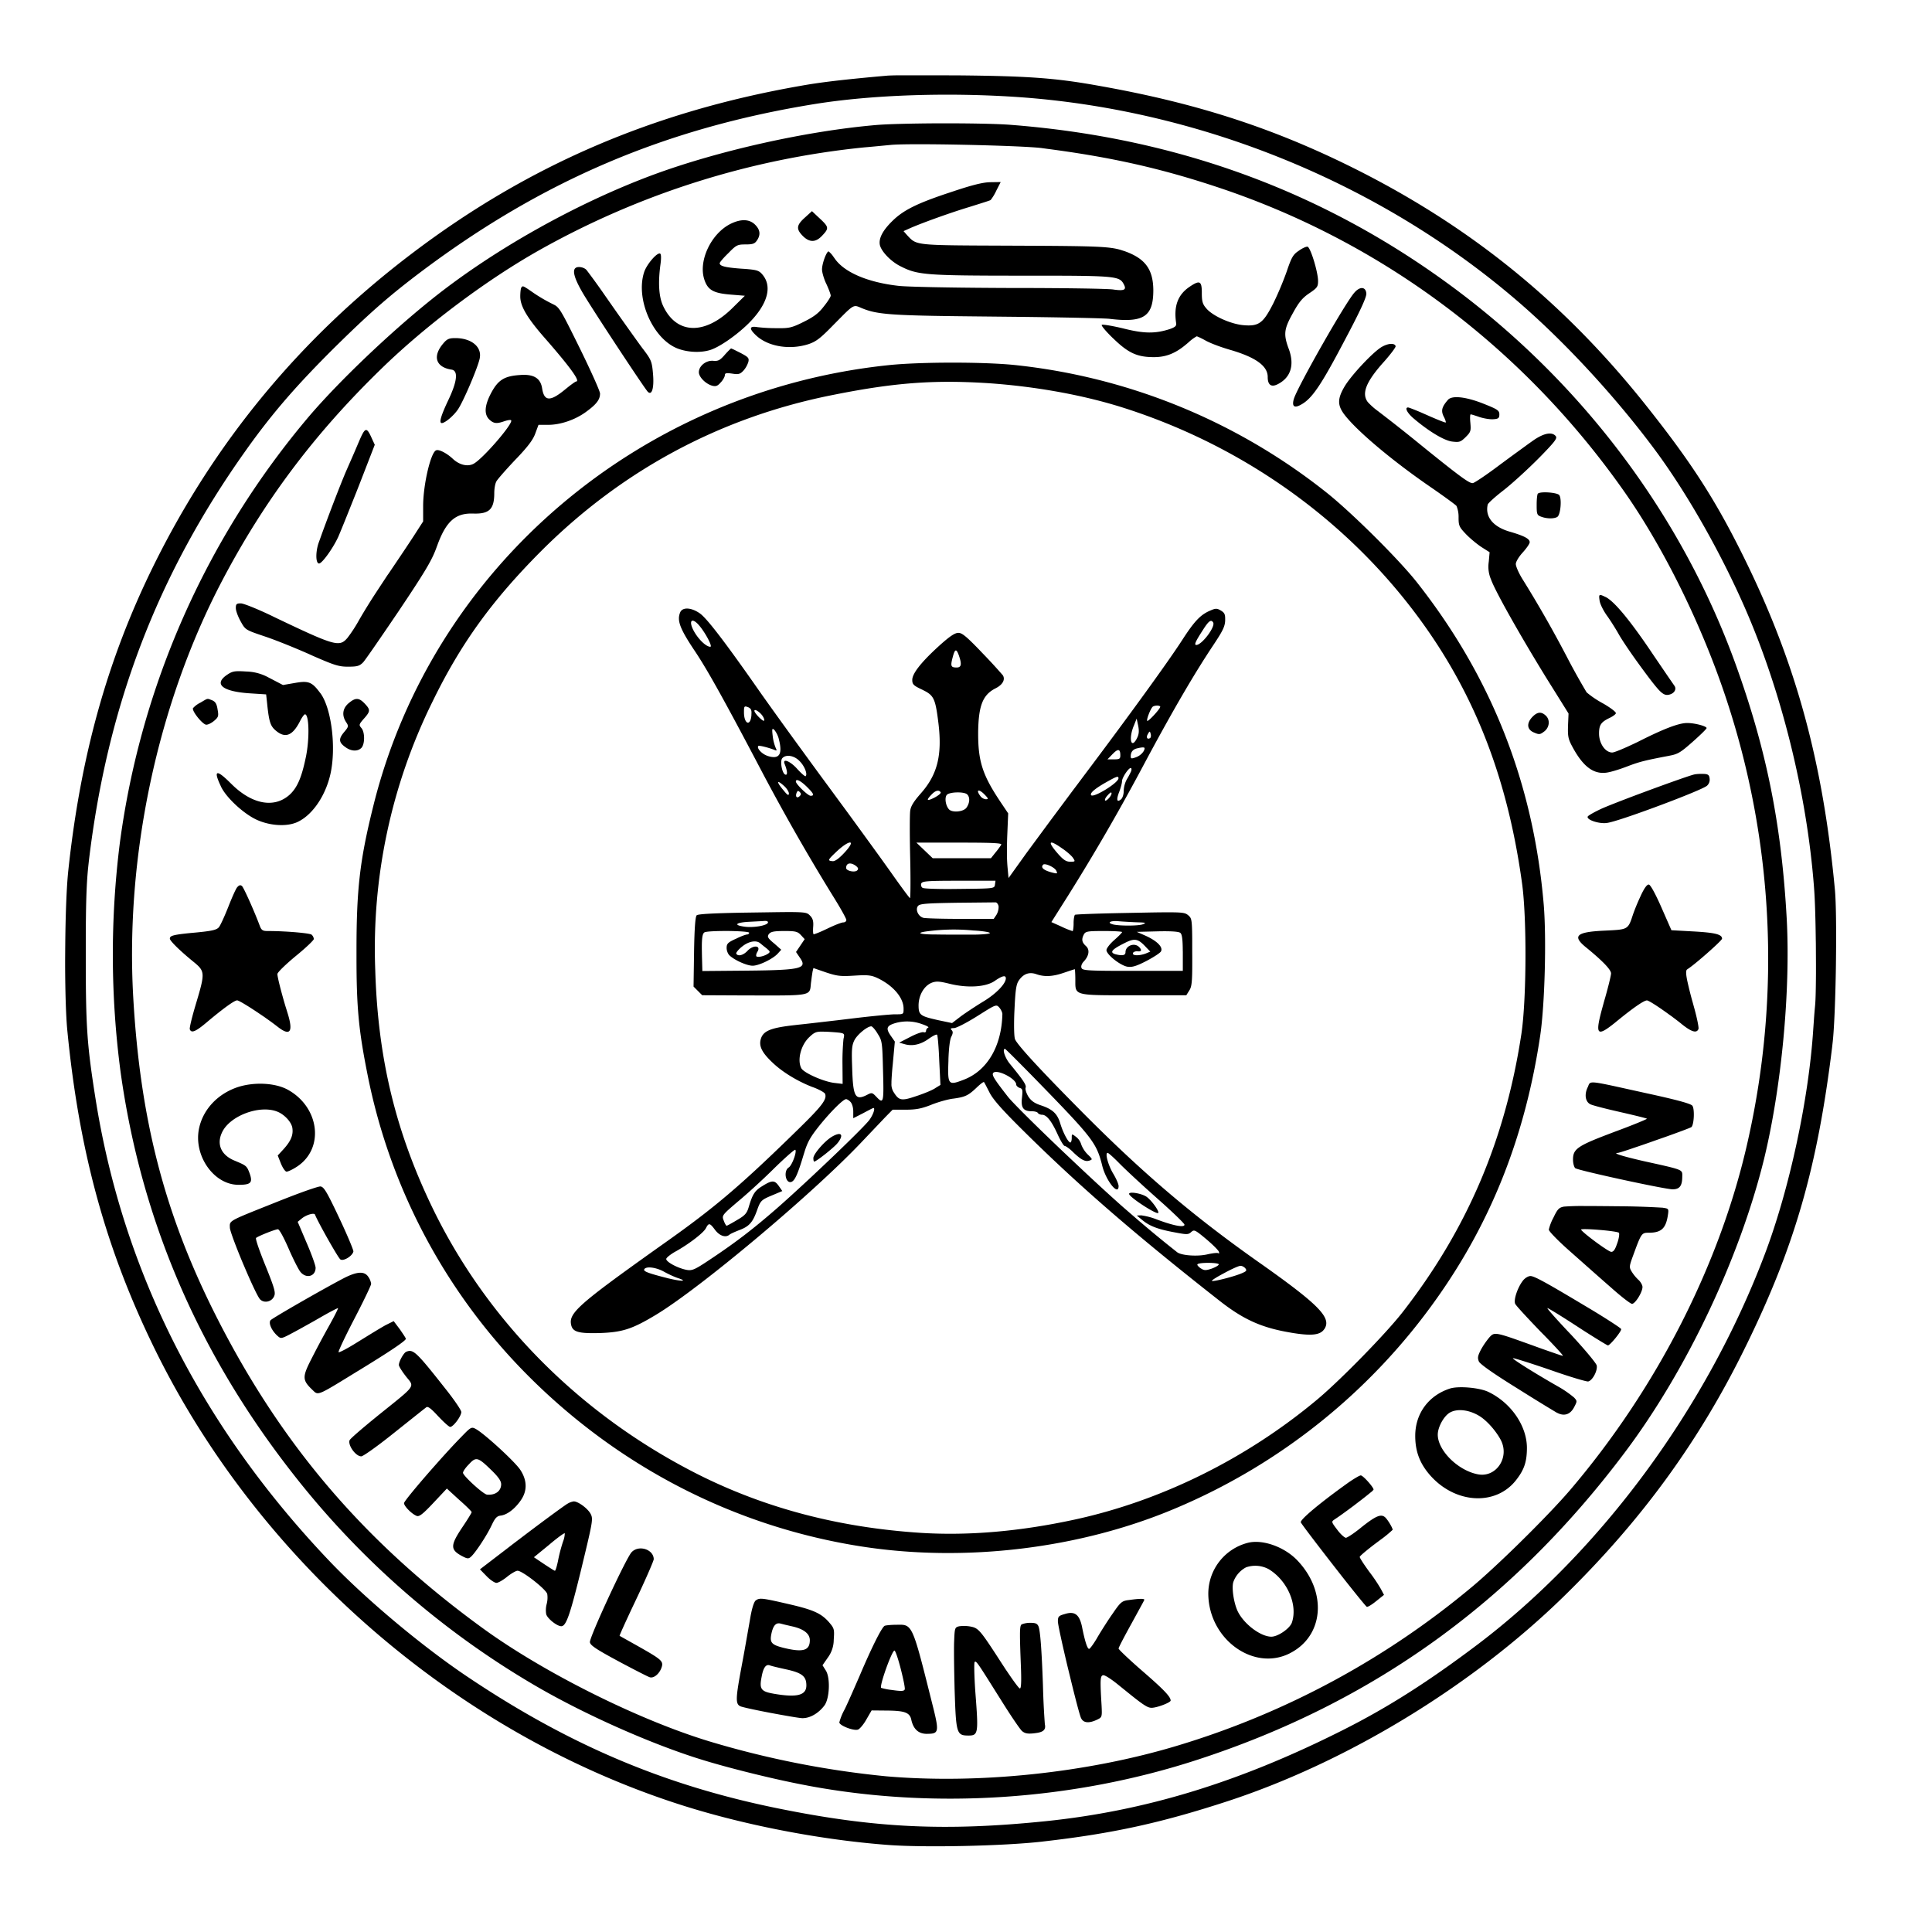 <svg xmlns="http://www.w3.org/2000/svg" width="48" height="48" viewBox="0 0 48 48" fill="currentColor"><path d="m25.886 45.755.031-.004c1.737-.198 2.944-.465 4.59-1.003 2.969-.974 6.054-2.852 8.334-5.075 1.937-1.89 3.388-3.88 4.537-6.235l.035-.071c1.182-2.427 1.742-4.385 2.105-7.345l.01-.09c.04-.322.068-1.035.082-1.77l.003-.188.002-.187c.008-.701.001-1.365-.026-1.668-.293-3.153-.957-5.604-2.22-8.184l-.047-.096c-.724-1.465-1.335-2.4-2.49-3.846-2.047-2.554-4.396-4.437-7.33-5.88-1.933-.95-3.797-1.551-6.125-1.968l-.168-.03c-1.019-.18-1.705-.225-3.36-.242l-.525-.002h-.946a7 7 0 0 0-.317.007l-.315.028c-.886.083-1.393.143-1.857.227l-.017.003c-3.659.642-6.753 1.977-9.614 4.144-2.797 2.115-4.939 4.708-6.469 7.827-1.129 2.305-1.792 4.695-2.094 7.539l-.004.04c-.04.41-.064 1.095-.07 1.794l-.001.092-.002.277v.16c.003.63.02 1.215.051 1.556.293 3.046.961 5.476 2.185 7.97 2.586 5.26 7.434 9.477 12.97 11.277 1.587.517 3.526.896 5.237 1.025.908.069 2.861.027 3.825-.082m-6.562-.827c-2.751-.558-5.09-1.535-7.552-3.164l-.075-.05c-1.138-.753-2.56-1.938-3.478-2.894-3.197-3.343-5.166-7.22-5.847-11.531l-.025-.158c-.183-1.187-.215-1.644-.216-3.258v-.4c.001-.997.016-1.47.056-1.89l.006-.058.01-.092.005-.046c.457-3.838 1.694-7.09 3.878-10.166l.06-.085c.645-.9 1.232-1.573 2.172-2.508l.104-.102c.814-.798 1.286-1.206 2.047-1.78 3.012-2.262 6.067-3.563 9.777-4.162 1.444-.232 3.357-.293 5.111-.168 4.516.328 8.963 2.154 12.346 5.066 1.211 1.042 2.508 2.46 3.478 3.782.762 1.047 1.56 2.451 2.159 3.812.913 2.077 1.547 4.618 1.727 6.951l.005.07c.02.264.034.743.04 1.238l.002.1.001.142.002.382v.22c-.002.355-.008.649-.02.783l-.005.057c-.008.082-.018.2-.026.32l-.003.042-.013.184c-.112 1.75-.594 3.985-1.206 5.6-1.444 3.813-4.06 7.362-7.128 9.688-1.226.925-2.231 1.566-3.348 2.128l-.052.026c-2.55 1.28-4.87 1.986-7.338 2.24-2.487.254-4.24.172-6.654-.319m10.446-1.214c4.344-1.418 7.812-3.916 10.605-7.638 1.53-2.037 2.844-4.811 3.452-7.28.43-1.766.659-4.157.564-5.957-.13-2.357-.5-4.209-1.28-6.363-1.323-3.644-3.757-6.905-6.938-9.283-3.19-2.384-6.821-3.742-10.945-4.082l-.125-.01c-.293-.023-.87-.035-1.471-.037h-.343c-.623.004-1.22.017-1.508.041-1.733.147-3.926.638-5.538 1.232-1.915.708-3.987 1.872-5.513 3.095l-.046.037c-1.047.844-2.253 1.999-2.982 2.847a20.6 20.6 0 0 0-4.727 10.645 22.2 22.2 0 0 0 .022 5.681c.512 3.666 1.926 6.962 4.274 9.964a21.2 21.2 0 0 0 6.016 5.267l.069.04c1.18.683 2.745 1.379 3.953 1.766l.055.017c.682.217 1.87.512 2.667.66l.039.008c3.167.595 6.61.362 9.7-.65m-7.748.418a23 23 0 0 1-4.378-.862c-1.784-.538-4.15-1.723-5.667-2.83-2.965-2.158-5.037-4.605-6.653-7.831-1.246-2.495-1.84-4.812-2.013-7.819-.202-3.52.603-7.297 2.198-10.343C6.556 12.45 7.8 10.79 9.465 9.171c1.112-1.086 2.628-2.223 3.956-2.968a20.7 20.7 0 0 1 8.058-2.542l.072-.006.164-.015.188-.018.222-.021c.47-.048 3.22.013 3.75.077l.145.02c1.592.208 2.828.486 4.245.958 4.077 1.357 7.58 3.985 10.088 7.556.979 1.395 1.914 3.29 2.517 5.096a20.53 20.53 0 0 1 .56 11.014c-.676 3.05-2.254 6.156-4.425 8.702l-.034.039c-.234.27-.578.631-.946 1l-.062.062-.185.183-.119.117c-.396.385-.789.75-1.08.994a20.7 20.7 0 0 1-7.322 3.95c-2.25.68-4.947.96-7.235.763M20.087 8.55c.19-.064.297-.146.616-.474l.21-.212c.305-.307.314-.286.484-.214l.024.01c.367.15.698.18 2.742.2l.959.01c1.239.013 2.3.036 2.442.051.853.104 1.09-.056 1.09-.715-.005-.517-.203-.784-.711-.965l-.072-.023-.02-.007c-.286-.085-.604-.098-2.389-.106L24.296 6.1c-1.573-.008-1.544-.03-1.753-.25l-.095-.108.117-.052.028-.013c.3-.134 1.03-.396 1.476-.53l.245-.077c.163-.051.283-.09.298-.1a1.2 1.2 0 0 0 .142-.236l.108-.211-.264.004c-.181.004-.447.07-.93.232l-.084.028-.055.018c-.77.258-1.096.426-1.36.687-.246.241-.345.44-.307.603.043.16.267.395.498.514l.052.026c.394.195.637.213 2.887.214h.528c1.92.001 1.99.019 2.094.215l.007.014c.06.122-.002.15-.24.119l-.034-.005c-.154-.02-1.15-.035-2.304-.037h-.264l-.402-.002c-1.181-.007-2.135-.027-2.352-.05-.771-.086-1.357-.336-1.594-.68l-.028-.039a.6.6 0 0 0-.123-.138c-.052 0-.164.301-.164.448 0 .07.044.225.101.348l.007.013c.06.13.108.259.108.29s-.078.154-.173.27c-.121.16-.242.253-.474.369l-.078.039c-.247.12-.326.135-.603.13a4 4 0 0 1-.49-.025c-.203-.034-.216.035-.044.198.297.285.84.375 1.31.224m.34-2.696.03-.032c.146-.161.127-.194-.129-.43l-.155-.146-.176.16c-.212.19-.22.284-.052.456.168.168.323.164.482-.008m-2.8 2.847c.232-.065.667-.366.973-.668.474-.474.595-.917.34-1.214l-.008-.01c-.08-.088-.133-.105-.426-.128l-.107-.007c-.389-.03-.518-.064-.518-.135 0-.022.094-.134.215-.25l.045-.046c.152-.152.192-.168.358-.17h.052c.146-.002.2-.02.247-.088l.005-.006c.099-.143.086-.268-.043-.397-.142-.142-.354-.146-.608-.021-.482.239-.804.916-.655 1.377l.004.014c.085.25.22.33.628.365l.377.031-.31.306c-.686.677-1.388.655-1.72-.051-.108-.229-.13-.582-.065-1.047l.003-.026c.014-.117.013-.212-.011-.228-.07-.043-.328.254-.397.452-.228.68.229 1.701.862 1.917.237.082.53.095.758.03m14.12.844c.32-.163.419-.47.277-.866l-.014-.036c-.12-.335-.105-.467.091-.825l.042-.076c.139-.248.225-.347.39-.458l.035-.024c.16-.11.18-.145.18-.278 0-.224-.19-.844-.263-.853-.035-.004-.134.04-.22.104l-.015.01c-.121.083-.163.16-.266.458l-.012.036a8 8 0 0 1-.336.8l-.026.05c-.236.456-.35.527-.737.49-.309-.034-.734-.226-.892-.404l-.023-.027c-.078-.093-.096-.163-.098-.339v-.055c-.003-.275-.058-.295-.31-.123-.289.198-.392.482-.327.904.008.065-.026.095-.156.142-.362.117-.642.117-1.167-.017l-.06-.014c-.246-.056-.45-.088-.466-.072-.017.017.102.16.271.324l.022.02c.37.358.59.457 1.004.457.308 0 .545-.099.814-.329l.047-.04a1 1 0 0 1 .2-.148c.015 0 .1.039.195.09l.032.018c.105.059.351.153.559.214l.019.006c.652.187.954.4.96.675v.01c0 .198.091.258.25.176M16.224 9.29l-.006-.066c-.024-.249-.054-.304-.228-.535l-.022-.028c-.112-.15-.37-.513-.63-.88l-.124-.177-.195-.279a17 17 0 0 0-.447-.617c-.063-.071-.218-.098-.275-.048l-.005.004q-.106.103.163.573l.01.018c.206.361 1.53 2.369 1.628 2.477.102.106.162-.09.131-.442m-7.577 7.273h.045c.195-.002.246-.023.33-.107l.006-.007c.059-.07.317-.443.635-.91l.229-.337.026-.039.217-.325c.48-.725.612-.962.714-1.247l.015-.04c.217-.596.45-.803.876-.792h.014c.396.014.523-.104.526-.493v-.014c0-.104.02-.227.048-.282l.003-.007c.025-.05.223-.276.445-.512l.025-.027.049-.05c.283-.299.398-.458.451-.609l.078-.21h.24c.3 0 .66-.12.93-.314l.019-.014c.254-.185.34-.302.34-.448v-.005c-.01-.076-.22-.542-.476-1.067l-.028-.057c-.414-.838-.491-.989-.609-1.063l-.008-.005-.06-.03a4 4 0 0 1-.448-.259l-.142-.098c-.15-.1-.15-.091-.18-.057-.018.013-.031.117-.031.229 0 .245.177.542.634 1.06l.088.101c.544.63.772.95.666.95-.016 0-.119.072-.235.167l-.057.046c-.353.287-.5.279-.551-.03l-.002-.011c-.038-.255-.21-.359-.548-.333l-.052.004c-.35.03-.5.132-.663.436q-.253.473-.047.668c.108.1.181.108.375.039l.02-.006c.07-.022.132-.031.144-.016.069.065-.707.965-.935 1.082-.144.075-.344.028-.502-.115l-.011-.01c-.147-.138-.345-.242-.414-.211-.132.046-.32.84-.323 1.37v.396l-.238.37c-.091.14-.26.394-.438.657l-.182.27q-.03.04-.056.081l-.054.082-.083.126-.042.064-.067.102a15 15 0 0 0-.405.652l-.03.052a3.5 3.5 0 0 1-.287.44l-.01.011c-.192.218-.316.182-1.786-.52l-.098-.048c-.355-.169-.687-.302-.753-.302h-.018c-.092.002-.107.023-.107.116 0 .067.052.206.114.32l.029.052c.097.172.13.182.568.33l.035.012c.26.088.713.271 1.06.424l.11.05c.38.166.543.231.687.255l.023.004.044.005.015.001q.049.004.103.003m23.65-6.495.025-.014c.275-.148.499-.48 1.095-1.616l.095-.18c.316-.603.443-.892.434-.969-.016-.17-.162-.176-.298-.017l-.007.008c-.116.137-.447.683-.768 1.246l-.063.11c-.32.567-.618 1.124-.663 1.271l-.002.005c-.05.174.003.231.151.156m-21.319.443c.078 0 .293-.18.401-.34.14-.208.503-1.061.542-1.275l.001-.009c.047-.275-.215-.487-.608-.487h-.027c-.133.003-.182.027-.266.124l-.008.01c-.272.319-.186.59.21.65.16.026.14.275-.064.714l-.042.089c-.165.356-.213.524-.139.524m28.928 8.686.013-.002c.093-.012.296-.073.466-.137l.085-.032c.271-.102.42-.139.996-.248l.023-.005c.19-.035.268-.081.52-.303l.047-.041c.19-.168.345-.32.345-.34 0-.048-.293-.126-.482-.126-.207 0-.574.138-1.229.47l-.078.037c-.264.126-.504.226-.555.226-.172 0-.328-.224-.328-.47v-.024c.004-.2.057-.268.276-.372.07-.035.134-.082.142-.108.01-.03-.133-.138-.318-.245a2.4 2.4 0 0 1-.405-.272l-.004-.004a17 17 0 0 1-.5-.9l-.056-.106a29 29 0 0 0-1.048-1.824c-.086-.142-.155-.302-.155-.358 0-.054.069-.172.163-.277l.01-.011c.094-.104.172-.216.172-.254 0-.087-.142-.16-.513-.267-.4-.121-.599-.367-.53-.668.009-.035.18-.19.38-.345.202-.155.59-.508.865-.784l.093-.094c.34-.35.395-.427.351-.479-.095-.112-.293-.073-.551.104l-.113.08-.452.329-.035.026-.228.168-.06.045c-.291.218-.559.397-.614.415h-.002c-.07.021-.28-.129-1.006-.712l-.112-.09-.254-.206a41 41 0 0 0-.96-.757l-.024-.019a1.7 1.7 0 0 1-.26-.23l-.004-.006c-.146-.207-.039-.484.364-.944l.065-.073c.158-.18.277-.34.269-.365-.026-.078-.173-.074-.332.013-.208.11-.768.706-.937.991l-.007.012c-.168.289-.168.448-.013.664.29.396 1.172 1.143 2.134 1.806l.106.073c.287.2.534.38.561.412a.7.7 0 0 1 .052.276v.039c.002.18.025.219.185.387.1.104.272.246.384.32l.202.128-.021.237a.8.8 0 0 0 .057.442l.007.02c.13.33.722 1.376 1.341 2.383l.042.068.043.069.169.27.323.518-.013.301-.001.038c-.006.228.01.303.105.479.263.493.522.692.844.652M17.91 9.498c.056-.06.099-.142.099-.177 0-.051.034-.06.185-.038.155.025.194.012.276-.074a.6.6 0 0 0 .12-.21l.004-.014c.02-.092-.007-.116-.193-.215l-.126-.063a1 1 0 0 0-.11-.05c-.01 0-.083.074-.16.16l-.02.023c-.103.114-.151.136-.27.124-.176-.013-.352.129-.352.284 0 .12.172.293.336.336.09.022.133.004.21-.086M29.21 37.472a15.15 15.15 0 0 0 6.498-5.23c1.357-1.917 2.193-4.045 2.56-6.526.112-.77.155-2.39.086-3.235-.254-3.015-1.297-5.66-3.15-8.012-.448-.569-1.603-1.714-2.22-2.21a14.95 14.95 0 0 0-7.79-3.192c-.772-.077-2.319-.077-3.108.004-6.192.642-11.324 5.019-12.802 10.916l-.032.13c-.31 1.26-.393 1.98-.395 3.439v.225c0 1.27.057 1.83.276 2.926a14.6 14.6 0 0 0 3.956 7.44c2.275 2.295 5.162 3.781 8.304 4.273 2.58.404 5.45.056 7.817-.948m-6.326.612c-2.013-.13-3.827-.6-5.495-1.43-2.943-1.474-5.287-3.821-6.662-6.682-.896-1.868-1.331-3.66-1.402-5.806l-.002-.065a13.85 13.85 0 0 1 1.422-6.668c.698-1.435 1.473-2.507 2.676-3.718 2.003-2.012 4.442-3.33 7.209-3.89l.11-.022c1.489-.296 2.465-.368 3.798-.284 1.207.082 2.418.302 3.43.63 2.733.882 5.142 2.528 6.904 4.712 1.625 2.016 2.555 4.26 2.943 7.086.12.866.112 2.884-.017 3.744l-.004.025c-.397 2.589-1.33 4.785-2.892 6.814l-.047.061c-.41.529-1.527 1.672-2.11 2.164l-.019.016c-1.762 1.473-3.883 2.52-6.037 2.985q-2.026.438-3.805.328m13.53-27.225.017-.017c.11-.11.116-.147.1-.332l-.002-.023c-.01-.11-.005-.192.01-.192h.005c.023.004.12.033.22.069.107.033.25.058.333.052l.032-.002c.103-.01.122-.034.122-.12v-.008c-.004-.088-.054-.12-.367-.245l-.04-.016c-.429-.168-.769-.205-.869-.092-.155.177-.177.271-.108.414l.01.017c.032.066.05.125.042.133s-.177-.058-.388-.15l-.138-.061a6 6 0 0 0-.375-.154l-.01-.003-.024-.006c-.09 0-.026.133.13.267.377.322.758.552.959.58l.035.004c.155.017.188 0 .307-.115M7.927 14c.074 0 .345-.374.479-.667l.017-.04c.058-.137.172-.418.3-.74l.124-.31.08-.203.384-.99-.074-.16-.018-.04c-.113-.244-.151-.224-.287.088l-.114.267-.066.152-.115.262-.024.055-.022.05c-.143.34-.376.941-.603 1.563l-.034.096-.035.096c-.082.233-.078.521.008.521m30.764-1.158c.082-.052.116-.457.047-.543-.054-.063-.456-.094-.526-.038l-.004.003c-.016.013-.03.135-.03.268v.064c.002.18.016.205.106.239l.006.002c.134.052.32.056.401.005m2.784 4.415c.122-.03.182-.133.129-.214l-.167-.242-.346-.508-.108-.16c-.507-.746-.877-1.189-1.085-1.297l-.043-.02c-.131-.063-.136-.042-.113.11.013.087.095.246.177.362l.02.028c.083.117.206.312.286.455l.014.024c.087.146.25.387.422.627l.029.04q.102.142.2.273l.052.07c.126.167.235.302.294.36l.006.006c.09.086.147.108.233.086m-8.571 15.762c.181-.275-.121-.59-1.54-1.596l-.09-.063c-1.629-1.149-2.868-2.2-4.391-3.734l-.22-.223q-1.329-1.348-1.443-1.578c-.024-.049-.033-.299-.02-.651l.008-.165c.02-.414.042-.552.096-.636l.002-.004q.17-.258.436-.168c.197.071.398.065.671-.027l.107-.036c.1-.034.176-.058.183-.058.004 0 .012.106.013.238v.104c0 .284.05.304 1.047.305h1.71l.08-.129.004-.006.007-.013c.044-.086.057-.214.057-.65v-.161l-.001-.118v-.303c-.003-.445-.014-.524-.07-.58l-.006-.007-.005-.005-.007-.006-.015-.013c-.063-.051-.112-.07-.458-.07h-.061q-.157 0-.397.004l-.782.015c-.614.013-1.097.031-1.112.043s-.032.094-.034.192v.044c-.002.094-.014.169-.026.169a2 2 0 0 1-.276-.112l-.25-.112.332-.526.083-.131a52 52 0 0 0 1.842-3.181l.14-.262c.645-1.198 1.16-2.081 1.62-2.771l.061-.093c.19-.289.236-.395.24-.532v-.024c.002-.13-.019-.168-.108-.221l-.017-.01c-.09-.05-.126-.042-.272.023-.225.102-.374.262-.667.715l-.034.052c-.34.52-1.253 1.785-2.431 3.35l-.1.134-.191.254-.074.1-.45.604-.59.8-.448.625-.026-.28a4 4 0 0 1-.014-.36v-.04c0-.116.003-.239.007-.353l.024-.574-.203-.302-.034-.052c-.403-.613-.509-.957-.509-1.623v-.046c.01-.656.115-.923.431-1.083.173-.086.246-.211.186-.319l-.004-.006a13 13 0 0 0-.51-.554l-.07-.074c-.328-.339-.435-.426-.524-.426-.086 0-.211.082-.465.31l-.058.053q-.622.574-.623.805c0 .112.03.142.25.245l.027.014c.264.13.299.218.374.826.093.775-.023 1.255-.417 1.711l-.04.046c-.166.192-.23.298-.245.41l-.002.02c-.01.105-.011.53-.002 1l.007.319c.008.47.003.832-.008.832-.013 0-.233-.297-.487-.659l-.255-.356c-.218-.301-.514-.709-.823-1.132l-.21-.285-.182-.248-.12-.163-.151-.205-.25-.342-.191-.262a132 132 0 0 1-1.02-1.415l-.198-.283c-.738-1.05-1.163-1.603-1.332-1.723-.215-.152-.436-.163-.492-.025l-.008.021c-.069.195.014.405.388.96l.036.055c.292.447.718 1.213 1.546 2.788a53 53 0 0 0 1.77 3.117l.115.186c.16.26.282.482.282.514s-.03.057-.07.06h-.007c-.042 0-.21.066-.383.149l-.038.018c-.166.08-.308.134-.316.126-.013-.008-.017-.095-.009-.194.009-.137-.013-.202-.082-.271l-.013-.013c-.074-.07-.136-.08-.971-.067l-.683.01c-.751.014-1.111.034-1.145.065h-.001q-.051.05-.065.886l-.013.885.215.215 1.048.005.59.001h.187c.904-.002.85-.041.877-.311l.008-.058.011-.088.02-.134.022-.09.31.107.036.012c.236.076.332.09.621.072l.12-.007c.261-.015.355-.003.486.056.396.181.667.491.667.767v.037c-.001.092-.015.104-.146.105h-.065c-.105 0-.555.042-1.02.098l-.414.05-.65.075-.196.022-.133.014-.085.01c-.624.07-.796.15-.846.377-.033.161.049.318.296.551l.015.014c.239.226.605.449.97.592l.056.02c.139.055.254.122.266.15l.004.009c.044.128-.077.292-.606.811l-.231.226c-1.287 1.253-1.927 1.795-3.103 2.628l-.227.161c-1.97 1.402-2.211 1.62-2.143 1.911l.002.01c.043.167.198.206.737.189.534-.021.78-.101 1.339-.436l.027-.016c1.083-.653 3.81-2.935 5.06-4.239L22 27.75l.177-.18h.327c.25 0 .384-.025.619-.116l.024-.01c.172-.068.418-.137.547-.15l.034-.005c.24-.035.33-.075.502-.236l.054-.051c.083-.077.152-.13.164-.117l.002.003.012.02.01.018.015.028.06.116.035.069c.085.17.3.416.795.907l.102.101c1.358 1.342 2.769 2.561 4.825 4.174.59.462 1.038.666 1.76.787l.033.006c.495.081.707.056.806-.095m-15.255-16.95c-.1 0-.28-.169-.396-.367-.151-.259-.082-.38.099-.185l.014.016c.153.175.346.535.283.535m12.074-.044c-.06 0-.021-.086.16-.366l.023-.036c.13-.201.186-.235.235-.158.065.103-.28.56-.418.56m-5.948.56h-.007c-.14 0-.155-.033-.102-.238l.009-.033c.052-.195.087-.201.15-.026l.008.025c.066.196.048.269-.058.272M7.34 20.444c.384-.147.733-.63.866-1.198.151-.65.035-1.632-.24-2.016l-.03-.038c-.187-.25-.28-.281-.593-.227l-.313.054-.306-.16-.044-.022a1.2 1.2 0 0 0-.55-.153l-.088-.005c-.223-.011-.277.003-.4.086-.34.23-.12.414.553.46l.417.027.026.237.006.06c.044.395.08.493.203.598l.006.005c.233.198.414.13.6-.233.047-.094.103-.172.124-.172.103 0 .116.598.025 1.049l-.014.065c-.1.472-.211.718-.394.885-.38.341-.933.239-1.441-.265l-.037-.036q-.51-.506-.234.078l.005.012c.121.267.539.659.862.818.315.155.728.19.991.09m-2.215-2.438c.048 0 .134-.044.199-.1l.015-.013c.089-.08.095-.111.066-.27-.021-.139-.056-.19-.137-.225l-.063-.024c-.06-.021-.07-.008-.226.084a.6.6 0 0 0-.185.138c-.026.078.245.41.331.41m3.853.577c.088-.089.09-.382.006-.488l-.018-.022c-.052-.062-.04-.086.076-.218l.018-.02c.146-.168.14-.206 0-.355-.143-.15-.229-.15-.397-.009-.147.123-.175.294-.071.46l.02.031c.048.076.044.098-.04.201l-.032.038c-.125.154-.121.237.015.343l.018.013c.146.112.31.12.405.026m19.525-.672c-.026-.022.077-.293.134-.35.017-.016.068-.03.112-.03s.077.014.077.03c-.004.057-.302.376-.323.35m-10.019-.205v-.03c0-.132.013-.138.1-.106.072.03.094.07.085.177v.021c-.02.283-.181.232-.185-.062m.259-.045c0-.06.146.034.21.138.03.047.044.095.03.107-.025.03-.24-.185-.24-.245m19.624.513c.133-.104.15-.293.034-.397-.112-.103-.21-.09-.336.043-.146.16-.125.315.056.384l.022.009c.102.042.13.033.224-.04m-10.2-.134.073-.185.039.18c.026.139.017.216-.035.315l-.008.016c-.136.245-.196-.014-.07-.326m-9.101.74c-.138-.046-.272-.193-.224-.245.021-.017.232.035.392.095l.012.005c.057.024.059.012.027-.052a1.1 1.1 0 0 1-.074-.293l-.005-.043c-.015-.141-.007-.156.044-.112a.6.6 0 0 1 .108.21l.007.029c.096.375.007.504-.287.407m9.45-.535.018-.032c.028-.046.037-.044.05.002l.005.019c.013.043.006.09-.013.103-.068.046-.106-.013-.06-.092m-.422.545q0-.155.15-.194l.037-.009q.157-.035.157.004c0 .078-.103.186-.215.224l-.019.007c-.095.032-.11.028-.11-.032m-.418.077h-.16l.125-.13.015-.014c.123-.126.179-.113.179.04v.014c-.002.078-.025.09-.16.09m-7.86.246-.016-.018c-.17-.187-.36-.26-.306-.118l.011.028c.061.156.067.262.009.241-.082-.026-.138-.332-.078-.405.085-.101.285-.074.418.056l.009.009c.125.12.207.327.155.379-.013.013-.103-.065-.202-.172m7.99.57.003-.01c.037-.096.067-.21.069-.258v-.005c0-.086.16-.328.216-.328.021 0 .025.035.012.074l-.006.016a2 2 0 0 1-.101.19.64.64 0 0 0-.078.272v.013c0 .09-.03.18-.064.21-.106.09-.125.02-.052-.174m12.107.766.02-.003c.143-.02.619-.181 1.117-.364l.068-.025.188-.07c.533-.2 1.03-.403 1.105-.463l.002-.002a.2.2 0 0 0 .066-.167l-.001-.01c-.009-.087-.037-.11-.133-.116h-.01c-.064-.004-.162 0-.224.01l-.012.003c-.09.018-.62.206-1.156.404l-.28.104c-.384.145-.73.28-.867.341l-.034.016c-.157.074-.293.153-.31.177-.05.077.258.186.46.165m-12.798-.69c-.042-.047.074-.151.334-.302l.08-.045c.223-.125.263-.135.263-.075 0 .112-.608.486-.677.422m-6.972.013c-.065 0-.366-.289-.366-.354 0-.077.112-.025.267.125l.036.036c.144.145.159.193.063.193m-.668-.13-.021-.025c-.168-.2-.152-.256.038-.082.06.056.112.138.112.18-.004.061-.034.044-.129-.073m5.02.216a.2.2 0 0 1-.128-.07l-.005-.008c-.125-.163-.039-.19.112-.03l.02.021c.07.076.065.087.001.087m-1.348-.116c.099-.104.185-.125.228-.056.013.021-.052.077-.15.129l-.028.014c-.169.082-.186.056-.05-.087m-3.353-.04c.022-.055.039-.064.078-.025.038.039.038.065 0 .103-.065.065-.113.018-.078-.077m3.783.401c-.081-.094-.107-.284-.051-.353.064-.077.435-.086.508-.013s.065.211-.017.328c-.073.107-.362.133-.44.038m3.883-.215c-.013-.017.009-.069.052-.116l.014-.016c.07-.076.094-.085.094-.04-.005.064-.13.198-.16.172m-6.765 1.508-.02-.002c-.11-.01-.096-.037.075-.2l.03-.029c.327-.308.508-.314.22.002-.142.155-.24.229-.305.229m5.899.013c-.1 0-.164-.041-.295-.186l-.011-.013c-.271-.31-.228-.366.103-.133l.025.017c.109.076.215.172.247.22l.015.023c.043.068.03.072-.084.072m-1.97-.087h-1.447l-.405-.387h1.257c.69.002.874.016.85.051l-.005.01a2 2 0 0 1-.137.184zm-3.598.242c0-.125.112-.147.242-.052.06.047.069.078.034.112-.06.06-.276.013-.276-.06m5.141.12c-.228-.056-.319-.129-.245-.202.043-.043.275.06.323.146l.01.022c.026.056.009.057-.088.034m-3.24.375c-.035-.021-.048-.069-.035-.108l.002-.003c.028-.056.15-.065.887-.066h.956l-.013.095-.004.025-.003.009c-.021.065-.12.066-.868.074l-.098.001c-.432.006-.792-.007-.824-.027m17.215 3.338.12-.097c.36-.29.591-.445.66-.445.043 0 .3.166.564.36l.057.04.028.022q.095.07.183.14l.034.028c.242.194.37.232.414.12.013-.034-.034-.262-.1-.504l-.035-.127a9 9 0 0 1-.145-.575l-.004-.02c-.032-.166-.028-.235.004-.255l.014-.01c.077-.05.22-.165.366-.291l.027-.023.076-.066c.2-.176.383-.348.383-.373 0-.107-.172-.15-.715-.18l-.543-.03-.246-.56-.03-.068c-.133-.296-.244-.498-.284-.506q-.065-.012-.194.259l-.035.077a5 5 0 0 0-.163.399l-.027.08-.013.04c-.092.261-.143.264-.62.287l-.044.002c-.714.032-.819.133-.456.424l.055.045q.555.461.557.593v.006c-.005.067-.08.376-.177.704l-.02.075c-.211.757-.169.814.31.429M7.151 25.19l-.024-.078-.012-.039-.03-.096c-.108-.367-.193-.706-.193-.778 0-.039.203-.237.453-.444l.039-.032c.231-.19.413-.366.413-.394a.17.17 0 0 0-.056-.108c-.038-.028-.363-.063-.712-.08l-.036-.002a8 8 0 0 0-.302-.008h-.049c-.112 0-.146-.022-.185-.121l-.021-.056c-.139-.364-.382-.902-.423-.939-.037-.033-.07-.027-.115.023l-.006.007c-.034.039-.133.263-.224.496l-.024.059c-.084.207-.173.4-.208.44l-.007.007c-.062.06-.183.085-.57.122l-.11.01c-.454.045-.529.07-.529.141 0 .056.255.306.595.582l.04.033c.232.198.233.268.032.941l-.035.118c-.085.288-.146.541-.137.577l.001.002c.037.1.14.06.392-.15l.1-.084c.383-.317.62-.485.684-.485.041 0 .303.16.57.342l.03.02.059.04.029.02.053.038q.134.094.242.178l.021.016q.463.365.255-.318m17.607-2.464-.069.103h-.891c-.43-.001-.813-.013-.858-.026-.125-.034-.203-.202-.134-.293l.003-.003c.046-.053.202-.066.954-.078l.97-.01c.034 0 .068.048.077.1a.4.4 0 0 1-.052.207m-6.261.297-.02-.003c-.257-.039-.196-.1.128-.118l.327-.017.06-.004c.065-.004.095.013.087.043-.026.073-.362.13-.582.099m9.157-.056c-.168-.043-.065-.1.15-.078l.064.005c.122.008.29.018.398.021l.062.002c.14.005.147.015.072.044l-.005.002c-.103.043-.59.043-.741.004m-3.487.254h-.312c-.207 0-.436-.001-.596-.004h-.041c-.428-.003-.477-.049-.089-.09l.073-.008a5 5 0 0 1 .983-.001l.043.002c.212.014.37.042.366.062-.008.021-.198.038-.427.039m-5.58.894-1.137.01-.01-.366-.003-.18v-.097c.003-.208.022-.29.064-.317.037-.023.257-.034.492-.035h.115c.26.004.505.019.505.044 0 .02-.022.04-.046.043h-.005c-.03 0-.16.047-.28.108l-.026.011c-.175.082-.203.114-.203.217 0 .069.035.155.078.19.133.12.43.25.568.25.156 0 .505-.169.625-.302l.086-.095-.18-.16-.03-.024c-.131-.113-.14-.144-.096-.208l.007-.007c.047-.05.125-.066.373-.066h.076c.214.003.264.021.337.099l.095.103-.215.319.09.133.012.017c.177.258.035.3-1.292.313m10.8-.477v.483h-1.549c-.824-.002-.944-.014-.967-.07l-.001-.003c-.018-.039.004-.107.056-.16.13-.138.154-.29.058-.38l-.007-.007c-.099-.09-.112-.164-.047-.288l.006-.01c.041-.062.103-.072.454-.072h.065c.236 0 .423.013.423.026 0 .015-.071.088-.165.172l-.029.026c-.108.094-.194.206-.194.25 0 .11.338.378.517.412l.009.001c.108.017.215-.013.465-.142l.026-.014c.163-.087.316-.186.336-.223.06-.103-.09-.258-.375-.388l-.224-.099.552-.014c.312-.006.493.007.53.04.041.033.059.158.06.46m-1.237.04c.008-.026.06-.048.112-.043.099.013.116-.03.038-.108-.114-.114-.328-.033-.336.121v.008c0 .082-.077.095-.25.052-.146-.043-.099-.112.19-.259l.04-.02c.253-.129.336-.107.533.107l.103.107-.116.048c-.164.06-.34.056-.314-.013m-9.356.082c-.013-.018-.004-.065.022-.108.102-.161-.09-.185-.24-.033l-.006.007c-.103.108-.233.142-.276.069-.012-.02.04-.089.12-.158l.018-.014c.16-.134.354-.173.453-.09l.02.015c.034.03.09.074.14.113l.022.02c.066.055.07.073.025.106l-.005.004c-.09.064-.258.103-.293.069m4.861 1.658-.349-.073-.064-.015c-.388-.088-.419-.127-.419-.36.005-.25.138-.474.32-.551l.014-.006c.108-.037.178-.035.43.027.447.112.904.086 1.128-.069q.277-.193.276-.064c0 .13-.229.37-.531.558l-.074.045c-.177.11-.394.254-.507.336zm-.09.94v-.04c.01-.278.036-.498.073-.564.041-.083.043-.122.008-.16l-.004-.004c-.034-.034-.021-.047.06-.047.057 0 .291-.12.535-.27l.207-.13c.308-.193.32-.183.387-.108.04.047.074.12.074.159-.017.793-.372 1.405-.956 1.63l-.071.027c-.32.119-.334.07-.313-.494m-1.366.77-.005-.008a.37.37 0 0 1-.045-.202v-.047a7 7 0 0 1 .032-.423l.052-.569-.108-.155-.012-.018c-.106-.163-.075-.226.137-.288a1.07 1.07 0 0 1 .655.026l.02.007c.105.036.164.071.135.083-.024.008-.048.04-.051.071v.007c0 .03-.026.047-.06.034s-.186.04-.332.117l-.276.142.138.039c.19.056.405.008.607-.143l.02-.013c.09-.06.166-.097.178-.077l.002.003c.013.038.038.314.05.639l.03.603-.125.077c-.059.044-.241.12-.42.182l-.081.027c-.35.118-.408.1-.541-.114m-.431.116-.015-.015c-.077-.079-.097-.084-.191-.037l-.018.01c-.294.15-.35.051-.371-.664l-.004-.12c-.011-.357.001-.456.06-.574.073-.142.319-.344.418-.344.026 0 .1.082.16.185l.016.026c.082.13.097.204.11.643l.012.45c.014.605-.009.62-.177.44m-.832-.314-.22-.026c-.276-.039-.745-.25-.806-.362-.107-.202-.013-.577.199-.775l.018-.017c.112-.103.159-.122.322-.118l.056.001c.134.005.297.018.362.026l.016.003c.097.016.103.038.074.152a6 6 0 0 0-.025.625zm8.312 4.183-.031-.025a28 28 0 0 1-.86-.706l-.053-.044-.404-.35-.051-.045c-.3-.267-.685-.621-1.072-.986l-.174-.164-.22-.208c-.639-.609-1.212-1.175-1.34-1.335l-.084-.108c-.278-.36-.322-.444-.278-.488.094-.094.568.147.568.293 0 .03.04.065.082.082l.01.003c.065.02.07.054.053.218l-.005.05c-.022.226.042.308.241.31h.012c.064 0 .133.018.146.044.012.02.055.04.095.043h.009c.11 0 .232.153.375.464l.02.043c.068.148.14.262.163.268h.002c.026 0 .112.06.19.134l.024.024c.195.187.298.237.393.208l.022-.007c.068-.024.058-.038-.056-.148a.7.7 0 0 1-.16-.245.37.37 0 0 0-.125-.188l-.045-.034c-.067-.048-.067-.034-.067.062 0 .06-.017.108-.034.108-.05 0-.171-.223-.242-.444l-.008-.026c-.07-.236-.181-.349-.458-.445l-.033-.011c-.155-.052-.237-.112-.306-.22-.048-.082-.078-.176-.065-.215.024-.059-.048-.17-.304-.487l-.088-.108c-.12-.146-.194-.37-.12-.37.006 0 .096.086.234.224l.075.075c.123.124.275.277.436.442l.285.293c1.127 1.161 1.242 1.324 1.37 1.806l.017.068c.095.374.405.758.405.5 0-.048-.056-.177-.125-.294-.13-.21-.22-.53-.147-.53.021 0 .152.118.295.264l.02.02c.111.112.36.345.625.586l.093.083.037.034.184.164.128.114c.298.27.527.492.527.519 0 .075-.251.029-.628-.108l-.065-.024a1.7 1.7 0 0 0-.38-.1l-.112.004.13.107c.177.148.367.226.76.302l.118.022c.23.043.271.04.33-.008l.025-.022c.067-.055.098-.034.361.184l.044.038c.141.122.257.24.27.274v.003c.014.034.01.052-.008.039-.017-.018-.138-.005-.271.025-.25.06-.647.03-.755-.051m12.308-1.564c.173 0 .238-.083.24-.305l.001-.043v-.026c-.004-.106-.058-.125-.645-.257l-.318-.07c-.52-.12-.773-.198-.645-.203h.005c.018 0 .132-.036.296-.09l.116-.04c.121-.04.259-.087.4-.137l.141-.05.246-.086c.336-.12.615-.224.632-.24.065-.064.082-.452.022-.53l-.003-.003c-.05-.052-.397-.146-1.152-.31l-.752-.166c-.701-.152-.63-.116-.693.022l-.003.005c-.08.169-.057.342.057.41l.008.004c.04.024.321.098.647.173l.274.063c.272.064.48.115.488.126.008.008-.354.16-.81.327l-.157.06c-.765.291-.867.373-.869.621v.008c0 .09.026.186.056.212.07.056 2.224.525 2.418.525m-35.64-.112h.02c.297 0 .349-.052.267-.284l-.017-.044c-.049-.125-.078-.154-.266-.234l-.097-.041c-.318-.132-.44-.389-.316-.676l.006-.013c.181-.414.922-.698 1.366-.53.177.065.354.25.384.4.03.177-.03.328-.211.53l-.151.164.077.194c.043.108.104.198.138.207.035.004.155-.052.272-.13.68-.456.547-1.477-.242-1.908-.31-.168-.827-.194-1.232-.064-.496.163-.862.547-.965 1.016-.15.674.356 1.407.968 1.413m11.15 2.115c-.22-.039-.526-.202-.513-.276.009-.034.108-.112.22-.176l.033-.018c.315-.178.672-.451.73-.564l.012-.022c.064-.119.094-.106.22.065.113.147.26.194.354.117.022-.022.13-.07.237-.112.245-.09.337-.186.442-.475l.019-.052c.08-.22.106-.234.41-.36l.206-.087-.09-.13-.01-.013c-.095-.128-.162-.127-.395.019l-.026.016c-.16.102-.218.19-.305.478l-.012.04c-.045.146-.093.199-.286.31l-.067.04c-.1.058-.181.102-.192.102-.013 0-.047-.056-.073-.13l-.008-.02c-.038-.107-.012-.133.374-.462l.036-.03c.237-.2.615-.547.865-.797l.087-.084c.228-.217.41-.376.425-.364.043.046-.076.374-.158.436l-.005.003c-.138.086-.078.414.069.358.086-.035.16-.203.301-.676l.013-.041c.084-.276.153-.395.375-.675l.024-.03c.274-.336.573-.633.644-.633.02 0 .067.027.102.062l.006.007c.039.039.069.138.069.237v.168l.228-.116.096-.051.082-.043.047-.024.025-.012.009-.004c.073-.034.017.155-.09.297l-.011.014c-.127.155-.69.706-1.275 1.255l-.155.146c-.288.268-.57.527-.8.73l-.079.069c-.567.493-.989.817-1.592 1.22l-.146.097c-.283.186-.351.211-.472.191m3.163-2.692c.027 0 .157-.093.289-.198l.025-.02c.115-.093.225-.19.264-.239l.013-.016c.155-.203.075-.281-.16-.139-.185.116-.452.427-.452.526 0 .047.008.086.021.086M6.81 32.204l.003-.006c.035-.078.007-.187-.16-.609l-.091-.226c-.13-.325-.22-.59-.2-.607.056-.047.474-.215.543-.215.035 0 .142.198.263.474l.028.064c.105.236.221.462.265.517.142.181.38.12.38-.099 0-.056-.1-.336-.225-.624l-.22-.517.1-.082c.113-.093.305-.148.33-.099l.001.004c.07.18.578 1.081.63 1.111.077.052.301-.086.323-.198.004-.033-.143-.388-.337-.8l-.087-.184c-.251-.524-.316-.623-.395-.631h-.005c-.068.004-.455.138-.913.319l-.094.037-.2.08c-1.094.436-1.042.411-1.038.59.005.084.158.487.327.89l.029.067c.165.39.338.763.394.821.1.104.289.065.35-.077m21.964-2.068c.035-.039-.168-.319-.293-.405-.125-.082-.43-.134-.43-.069 0 .078.676.517.723.474m11.773 2.257c.078 0 .259-.288.259-.418 0-.047-.043-.12-.09-.168a1 1 0 0 1-.173-.206l-.017-.028c-.051-.09-.047-.124.046-.376l.075-.204c.126-.333.156-.364.287-.366h.023c.31 0 .426-.1.478-.422l.007-.047c.017-.126.005-.132-.123-.151l-.01-.002a20 20 0 0 0-1.133-.036l-.166-.002-.476-.004h-.176a6 6 0 0 0-.491.014l-.017.002c-.116.022-.156.063-.25.26l-.013.025a1.2 1.2 0 0 0-.108.285c0 .024.068.103.176.212l.02.02.034.034a8 8 0 0 0 .272.252l.236.209c.266.236.583.517.787.695l.027.023c.248.222.479.4.516.4m-.517-1.292c-.033 0-.198-.109-.365-.231l-.03-.022-.037-.028c-.153-.114-.293-.23-.318-.27-.012-.022.205-.015.435.004l.076.006c.21.019.407.046.429.067.017.017.004.134-.039.254l-.01.027c-.047.14-.088.193-.14.193m-10.2.41c-.056-.04-.095-.083-.082-.1.03-.052.548-.047.53.004-.008.026-.086.07-.18.104-.143.047-.182.047-.268-.009m.28.314c-.026-.01.135-.107.311-.2l.05-.027.039-.02.039-.02c.121-.06.23-.107.264-.108.038-.005.094.026.125.06l.006.01c.035.048.017.066-.097.115-.08.034-.212.076-.342.111l-.032.009c-.17.045-.332.079-.363.07m-13.492-.06-.057-.015-.101-.026c-.383-.1-.486-.144-.454-.192.048-.078.297-.043.483.06.094.053.238.121.33.154l.015.005c.262.085.105.09-.216.013m-7.73 2.3.14-.086c.71-.436 1.053-.671 1.053-.716 0-.017-.069-.12-.15-.237l-.152-.202-.207.103-.033.019c-.1.057-.284.168-.472.285l-.132.081-.04.025-.026.016c-.247.155-.456.263-.46.242a.3.3 0 0 1 .03-.085l.02-.048c.06-.135.17-.361.302-.617l.107-.207c.199-.387.351-.709.351-.74a.4.4 0 0 0-.062-.162l-.007-.01c-.095-.147-.276-.138-.599.025l-.044.023c-.495.26-1.741.974-1.787 1.028-.055.068.022.246.158.375l.019.017c.072.064.09.069.28-.03l.117-.062c.085-.045.201-.109.322-.177l.108-.06.096-.054.092-.053.11-.063c.2-.114.366-.198.374-.194.008.008-.084.19-.208.414l-.068.122-.13.238-.064.12c-.072.136-.14.268-.191.368l-.024.047c-.203.405-.198.487.047.72l.037.036c.114.109.155.075 1.092-.501m30.216.904.022-.042c.059-.115.052-.126-.018-.203a2.6 2.6 0 0 0-.416-.285l-.161-.093c-.55-.32-.96-.584-.944-.6.008-.013.418.116.909.284l.075.026c.456.16.85.275.886.267.108-.022.241-.276.211-.4-.017-.061-.301-.401-.633-.759l-.103-.108c-.286-.305-.5-.547-.488-.555.009-.009.34.194.742.456l.16.104c.328.209.584.366.602.366.052 0 .345-.358.328-.405a.1.1 0 0 0-.036-.032l-.01-.009c-.105-.076-.37-.247-.678-.433l-.345-.206c-.852-.508-1.097-.638-1.185-.638-.056 0-.138.052-.185.112-.134.172-.237.478-.194.577.021.048.306.353.629.69l.102.103c.276.283.473.5.454.5h-.003a1 1 0 0 1-.105-.032l-.051-.017-.08-.028a24 24 0 0 1-.524-.186l-.358-.128c-.574-.202-.596-.187-.706-.066a2 2 0 0 0-.207.301c-.082.16-.09.207-.052.298.035.069.358.297.948.663l.257.161c.376.235.684.42.736.45h.003c.172.091.323.044.418-.133m-30.13 1.215c.043 0 .362-.224.73-.516l.795-.633.09-.07c.04-.03.117.026.298.224l.02.02c.126.133.248.243.277.243.078 0 .276-.268.276-.37 0-.044-.172-.298-.38-.56l-.166-.21c-.59-.744-.662-.793-.824-.726-.06.026-.181.237-.181.328 0 .033.077.156.168.273l.008.011c.216.271.272.194-.676.956l-.092.075c-.343.28-.62.519-.632.554-.048.12.15.4.288.4m28.686.599c.211-.267.276-.466.276-.815-.004-.542-.392-1.11-.952-1.382-.22-.108-.746-.155-.961-.086-.53.172-.862.62-.862 1.176 0 .396.12.706.396 1.008.625.68 1.603.728 2.103.099m-.935-.151c-.496-.09-1.004-.59-1.004-.987 0-.193.16-.478.314-.555.181-.095.462-.06.703.082.194.112.43.379.551.611.22.431-.116.93-.564.849m-25.033 2.055.005-.005c.106-.089.39-.518.51-.77l.02-.041c.074-.155.121-.202.207-.214.155-.017.335-.148.484-.35l.011-.016c.17-.233.173-.49.01-.752l-.01-.015c-.119-.191-.886-.896-1.104-1.017l-.022-.012c-.082-.041-.111-.03-.276.138l-.103.106c-.167.172-.37.394-.568.617l-.117.132c-.373.424-.701.82-.701.859 0 .077.198.276.319.319.06.02.152-.05.4-.314l.345-.367.306.28.043.038c.152.135.267.252.267.268s-.09.165-.203.333l-.038.057c-.29.435-.288.543-.01.695l.01.005c.126.067.158.073.215.026m.41-1.551c-.09-.004-.599-.47-.599-.543 0-.034.065-.13.147-.211l.025-.027c.153-.16.212-.139.506.146l.024.023c.177.172.246.272.246.353 0 .168-.142.276-.349.259m22.09 2.645.193-.155-.073-.138-.008-.014a4 4 0 0 0-.294-.434l-.033-.047c-.11-.153-.195-.287-.195-.31 0-.021.172-.166.384-.327l.122-.091a3 3 0 0 0 .312-.255c0-.051-.129-.262-.19-.314-.103-.086-.232-.03-.585.25l-.023.019c-.169.137-.332.243-.365.243-.034-.004-.134-.09-.215-.202l-.044-.058c-.102-.137-.094-.146-.021-.196l.028-.019c.091-.06.213-.149.34-.242l.067-.05.042-.031.104-.08c.114-.086.217-.167.288-.226l.033-.027a.3.3 0 0 0 .067-.066c0-.06-.262-.353-.318-.353-.03 0-.168.082-.31.18l-.121.087c-.619.449-1.06.819-1.06.896 0 .021.39.532.789 1.045l.242.31c.317.402.59.74.61.747.022.009.13-.056.233-.142m-20.246.624c.119 0 .216-.273.488-1.386l.097-.403c.194-.806.201-.886.15-.99l-.006-.012c-.07-.134-.31-.31-.418-.31a.4.4 0 0 0-.147.052l-.018.01c-.129.084-.641.46-1.182.872l-.173.131-.128.099-.128.098-.556.426.164.168c.09.095.203.168.246.168s.163-.068.263-.15l.021-.017c.098-.074.201-.134.241-.134.121 0 .707.46.737.577a.6.6 0 0 1-.01.232l-.003.014a.6.6 0 0 0-.013.254c.026.108.268.301.375.301m-.16-1.378c-.012 0-.133-.078-.27-.168l-.25-.168.374-.306.04-.034a5 5 0 0 1 .198-.158l.017-.013c.078-.058.13-.09.138-.084a.6.6 0 0 1-.044.207 4 4 0 0 0-.113.42l-.015.075c-.028.129-.058.229-.074.229m18.26 2.05c.844-.426.934-1.516.193-2.3-.319-.34-.866-.538-1.237-.444a1.306 1.306 0 0 0-.982 1.275c.013 1.12 1.124 1.926 2.025 1.47m-15.6.323.003-.012c.026-.125-.056-.183-.61-.496l-.432-.242-.012-.007c-.008-.004.117-.279.29-.65l.178-.376c.213-.455.38-.843.38-.879-.004-.245-.375-.362-.551-.172-.134.142-1.052 2.12-1.035 2.236l.001.005c.015.076.168.176.683.454l.123.066c.338.179.633.33.68.345.108.034.259-.104.302-.272m15.142-.736c-.258 0-.663-.297-.827-.612-.1-.194-.164-.581-.12-.74a.66.66 0 0 1 .318-.371.7.7 0 0 1 .552.04l.013.007c.465.284.724.888.573 1.327-.052.146-.345.349-.509.349m-11.643 2.024c.185 0 .396-.124.538-.314.13-.172.151-.69.035-.87l-.082-.13.134-.193a.75.75 0 0 0 .145-.438l.004-.063c.013-.205-.002-.237-.124-.378l-.015-.017c-.186-.203-.381-.29-.952-.423l-.239-.055c-.48-.108-.527-.105-.616-.04-.043.04-.095.203-.138.466l-.075.426-.06.34-.031.17-.03.16-.037.2c-.132.721-.127.827.021.874l.005.001c.108.032.405.094.709.152l.087.016.147.027c.275.05.515.09.574.09m7.304.041.025-.012.012-.006c.093-.047.096-.076.084-.324l-.013-.221c-.024-.458-.013-.528.047-.545h.004c.038-.01.205.097.378.239l.186.15c.428.347.538.42.639.42.133 0 .474-.13.474-.18v-.007c-.008-.097-.185-.28-.711-.735l-.085-.074c-.28-.248-.497-.454-.497-.477 0-.026.142-.297.314-.608l.27-.494q.05-.092.054-.104c.016-.038-.123-.035-.37 0l-.048.006c-.141.022-.184.064-.362.325-.117.164-.285.431-.38.59l-.013.024c-.09.152-.177.27-.198.27-.043 0-.103-.186-.172-.53l-.006-.03c-.066-.299-.183-.382-.425-.306l-.021.006c-.132.038-.15.063-.151.17v.009c0 .073.11.573.235 1.099l.07.286c.118.488.234.935.27 1.015l.002.003c.055.118.192.133.388.041m-2.998-.456-.016-.208c-.03-.41-.036-.752-.02-.772l.005-.004c.03-.024.065.017.37.502l.346.55c.21.333.408.622.456.666.07.059.137.073.286.058l.041-.005c.2-.023.268-.082.243-.212l-.002-.009a20 20 0 0 1-.043-.818l-.005-.171c-.03-.849-.066-1.323-.107-1.436-.03-.073-.069-.095-.198-.095a.55.55 0 0 0-.224.039c-.027.017-.04.074-.041.242v.035c0 .102.004.239.01.424l.01.265q.01.234.01.37v.047c-.002.163-.014.214-.036.207-.024-.007-.158-.187-.32-.43l-.02-.028-.109-.167-.147-.227c-.4-.613-.446-.651-.632-.686a.9.9 0 0 0-.28-.005l-.015.004c-.086.024-.094.053-.105.332l-.002.05q-.003.076-.003.204v.034c0 .217.005.518.012.816l.002.097.003.096.007.201c.03.821.063.878.32.88h.031c.212-.002.23-.07.173-.846m-4.75-1.325-.03-.007c-.309-.078-.352-.133-.302-.363.043-.194.112-.267.22-.242l.117.03.172.04c.293.064.443.185.443.344 0 .254-.163.306-.62.198m3.693 1.507-.128-.51c-.403-1.606-.42-1.586-.786-1.578-.129 0-.258.012-.294.024l-.003.001c-.069.026-.319.522-.633 1.263l-.133.304c-.087.199-.17.384-.22.488l-.018.035a1.4 1.4 0 0 0-.125.31c0 .077.35.215.461.18.043-.012.142-.128.211-.253l.13-.224.425.004c.393.007.516.05.558.213l.003.015c.052.233.177.35.388.35l.027-.001c.258-.003.277-.053.137-.621m-1.008-.464-.027-.004a1.5 1.5 0 0 1-.266-.052c-.048-.048.267-.927.331-.927.021 0 .086.187.148.424l.015.059c.06.238.104.453.092.482l-.003.006c-.02.038-.089.04-.29.012m-2.957.09-.026-.005c-.299-.054-.338-.12-.28-.413q.06-.341.203-.288c.038.016.193.053.348.087l.067.015c.392.086.494.175.494.397 0 .246-.232.306-.806.207"/></svg>